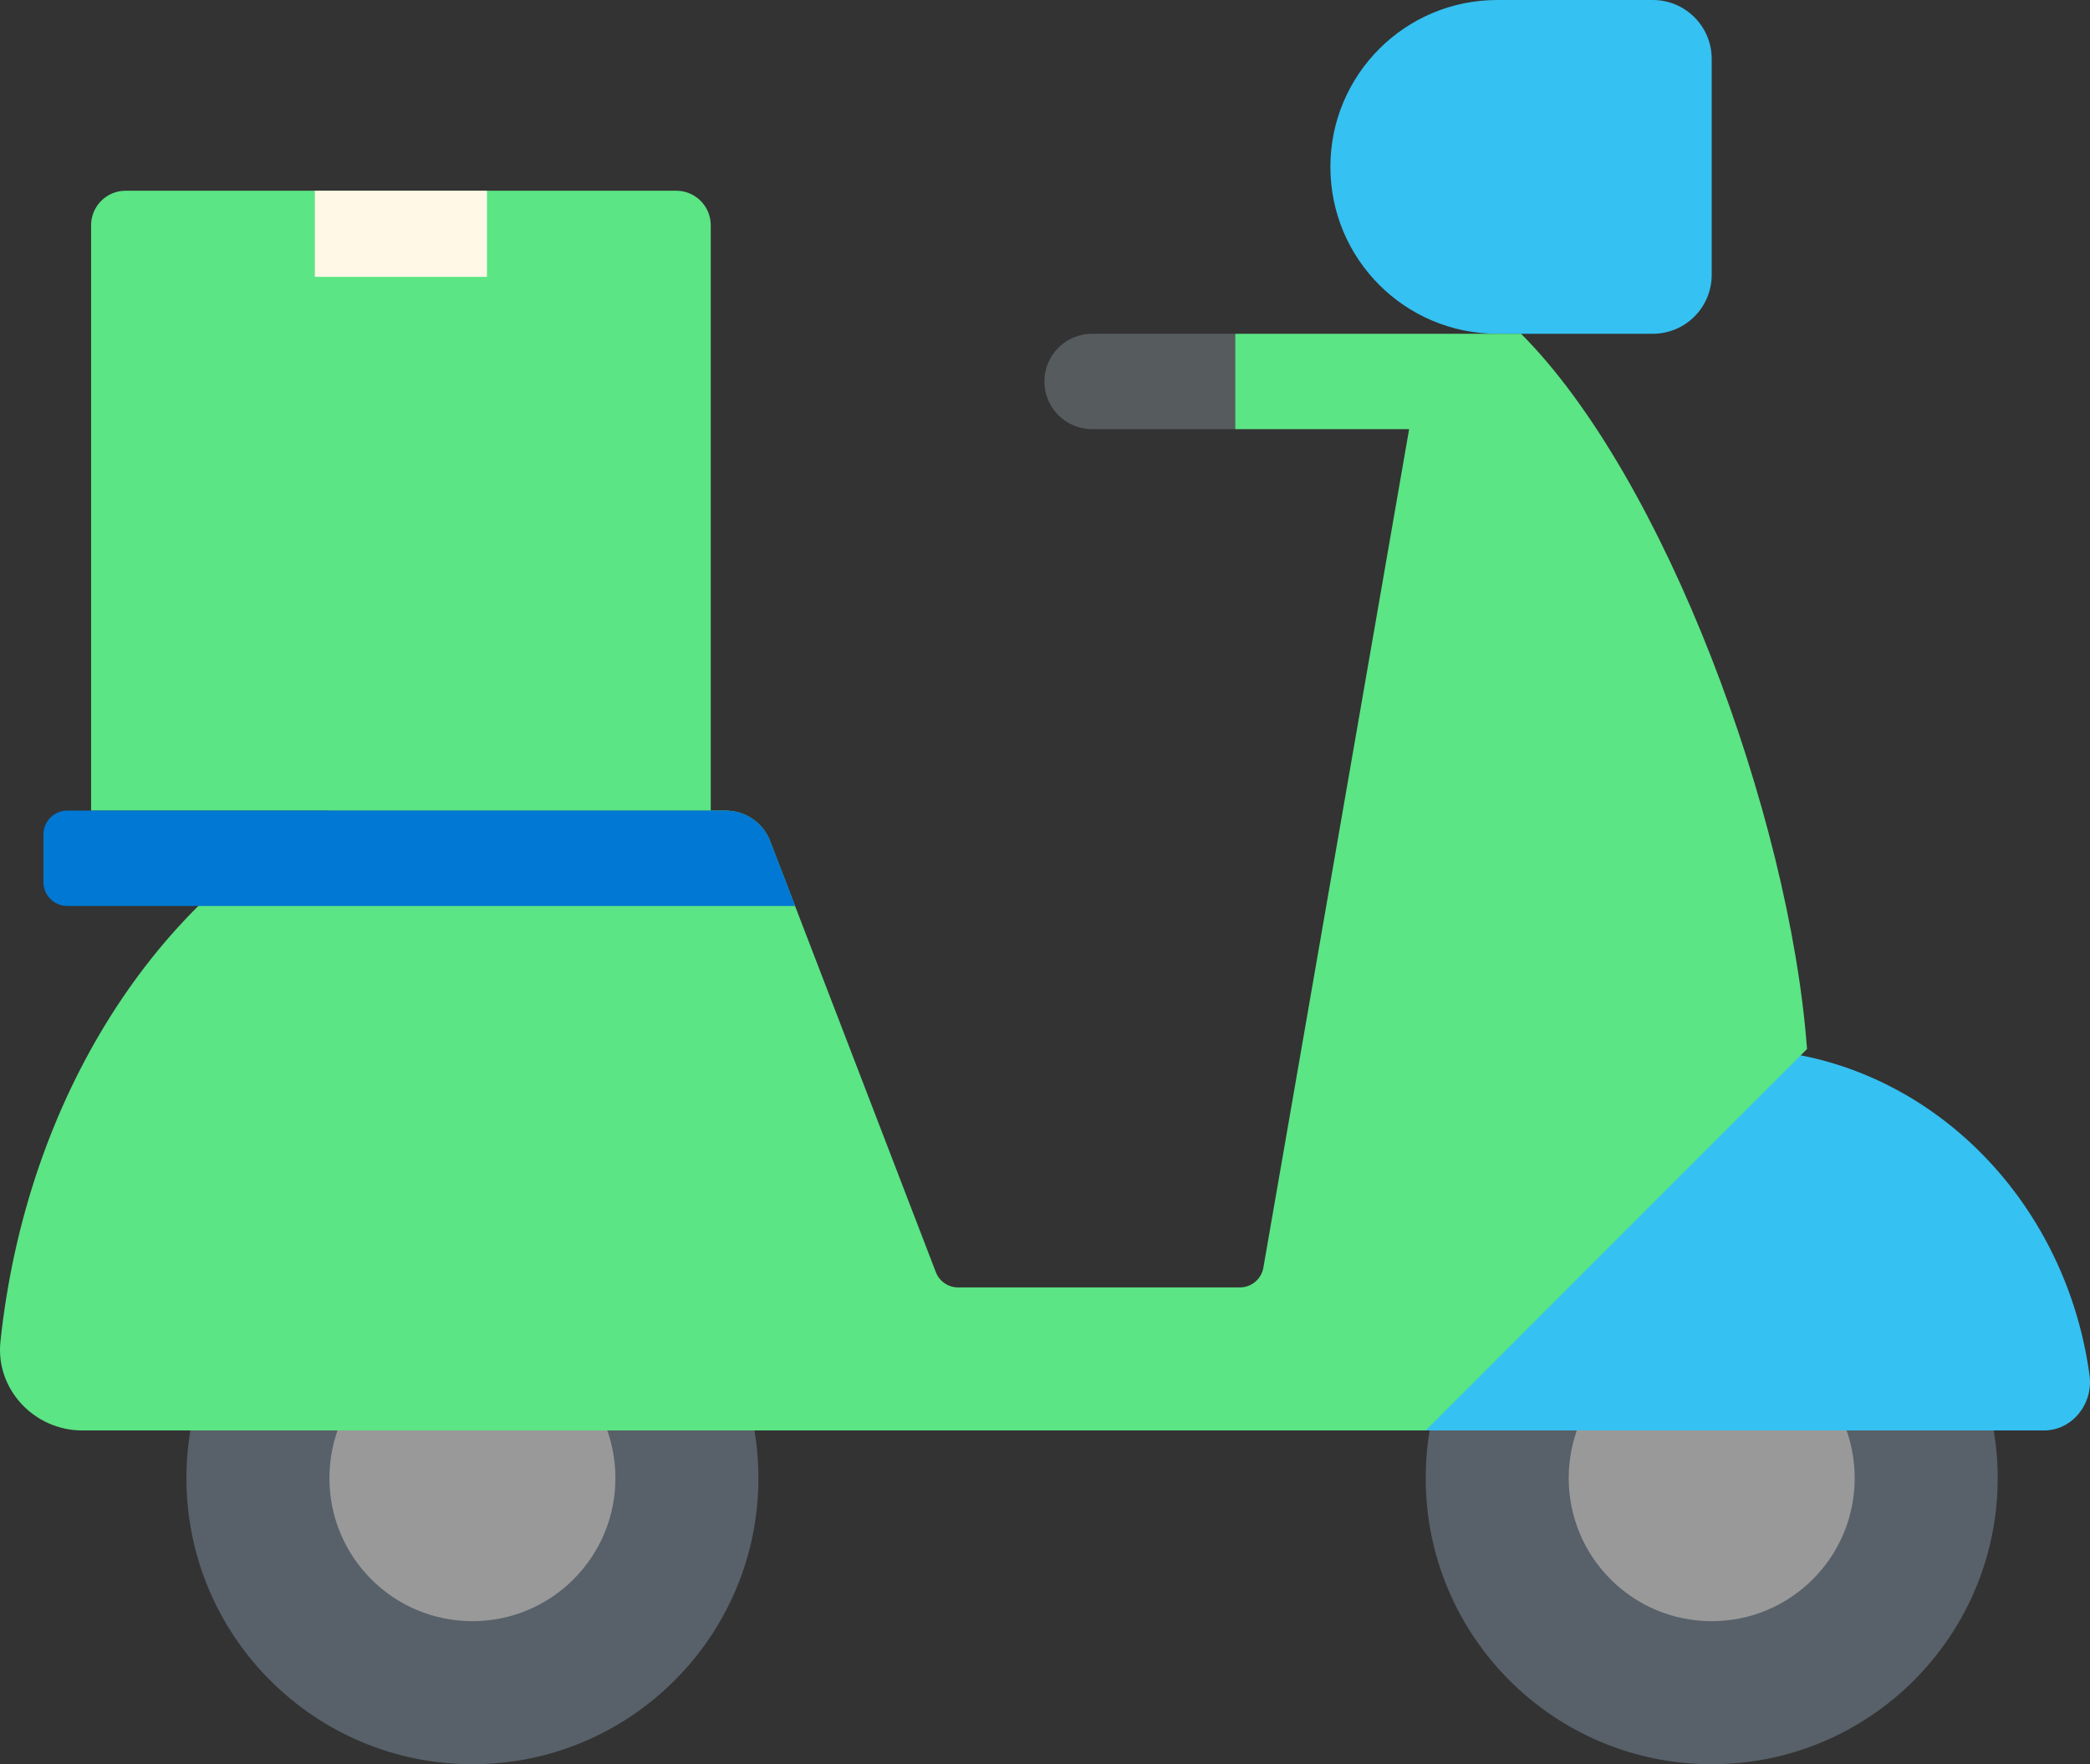 
<svg width="263px" height="222px" viewBox="0 0 263 222" version="1.1" xmlns="http://www.w3.org/2000/svg" xmlns:xlink="http://www.w3.org/1999/xlink">
    <rect x="0" y="0" width="263" height="222" fill="#333333" stroke="none"/>
    <g id="Page-1" stroke="none" stroke-width="1" fill="none" fill-rule="evenodd">
        <g id="logo" transform="translate(-0, 0)" fill-rule="nonzero">
            <path d="M89.438,102 L11.464,102 L11.464,28.332 C11.464,25.95 13.413,24 15.794,24 L85.108,24 C87.489,24 89.438,25.95 89.438,28.332 L89.438,102 Z" id="Path" fill="#5BE584"></path>
            <polygon id="Path" fill="#FFF8E6" points="39.619 24 61.277 24 61.277 34.836 39.619 34.836"></polygon>
            <path d="M251.385,186 C251.385,205.878 235.268,222 215.396,222 C195.525,222 179.408,205.878 179.408,186 C179.408,166.122 195.525,150 215.396,150 C235.268,150 251.385,166.122 251.385,186" id="Path" fill="#586169"></path>
            <path d="M233.39,186 C233.39,195.942 225.341,204 215.396,204 C205.452,204 197.402,195.948 197.402,186 C197.402,176.052 205.452,168 215.396,168 C225.341,168 233.39,176.052 233.39,186" id="Path" fill="#999999"></path>
            <path d="M218.407,132 C193.558,132 173.41,153.492 173.41,180 L257.233,180 C260.693,180 263.435,176.724 262.943,173.064 C259.794,149.844 241.056,132 218.407,132 Z" id="Path" fill="#35C1F1"></path>
            <path d="M95.436,186 C95.436,205.878 79.319,222 59.448,222 C39.577,222 23.46,205.878 23.46,186 C23.46,166.122 39.577,150 59.448,150 C79.319,150 95.436,166.122 95.436,186" id="Path" fill="#586169"></path>
            <path d="M77.442,186 C77.442,195.942 69.393,204 59.448,204 C49.503,204 41.454,195.948 41.454,186 C41.454,176.052 49.503,168 59.448,168 C69.393,168 77.442,176.052 77.442,186" id="Path" fill="#999999"></path>
            <path d="M188.405,42 L207.983,42 C212.08,42 215.396,38.682 215.396,34.584 L215.396,7.416 C215.396,3.318 212.08,0 207.983,0 L188.405,0 C176.811,0 167.412,9.402 167.412,21 L167.412,21 C167.412,32.598 176.811,42 188.405,42 Z" id="Path" fill="#35C1F1"></path>
            <path d="M191.404,42 L179.408,42 L155.416,42 L155.416,54 L177.321,54 L158.979,159.516 C158.727,160.95 157.486,162 156.022,162 L120.562,162 C119.32,162 118.211,161.238 117.761,160.074 L96.912,105.846 C96.024,103.53 93.799,102 91.315,102 L41.454,102 C19.993,112.734 3.337,137.868 0.056,168.81 C-0.58,174.816 4.314,180 10.354,180 L167.412,180 L179.408,180 L227.392,132 C225.197,102.468 209.398,60 191.404,42 Z" id="Path" fill="#5BE584"></path>
            <path d="M137.422,54 L155.416,54 L155.416,42 L137.422,42 C134.111,42 131.424,44.688 131.424,48 L131.424,48 C131.424,51.312 134.111,54 137.422,54 Z" id="Path" fill="#565B5E"></path>
            <path d="M8.465,114 L100.061,114 L96.918,105.84 C96.024,103.524 93.799,102 91.321,102 L8.465,102 C6.809,102 5.466,103.344 5.466,105 L5.466,111 C5.466,112.656 6.809,114 8.465,114 Z" id="Path" fill="#0078D4"></path>
        </g>
    </g>
</svg>